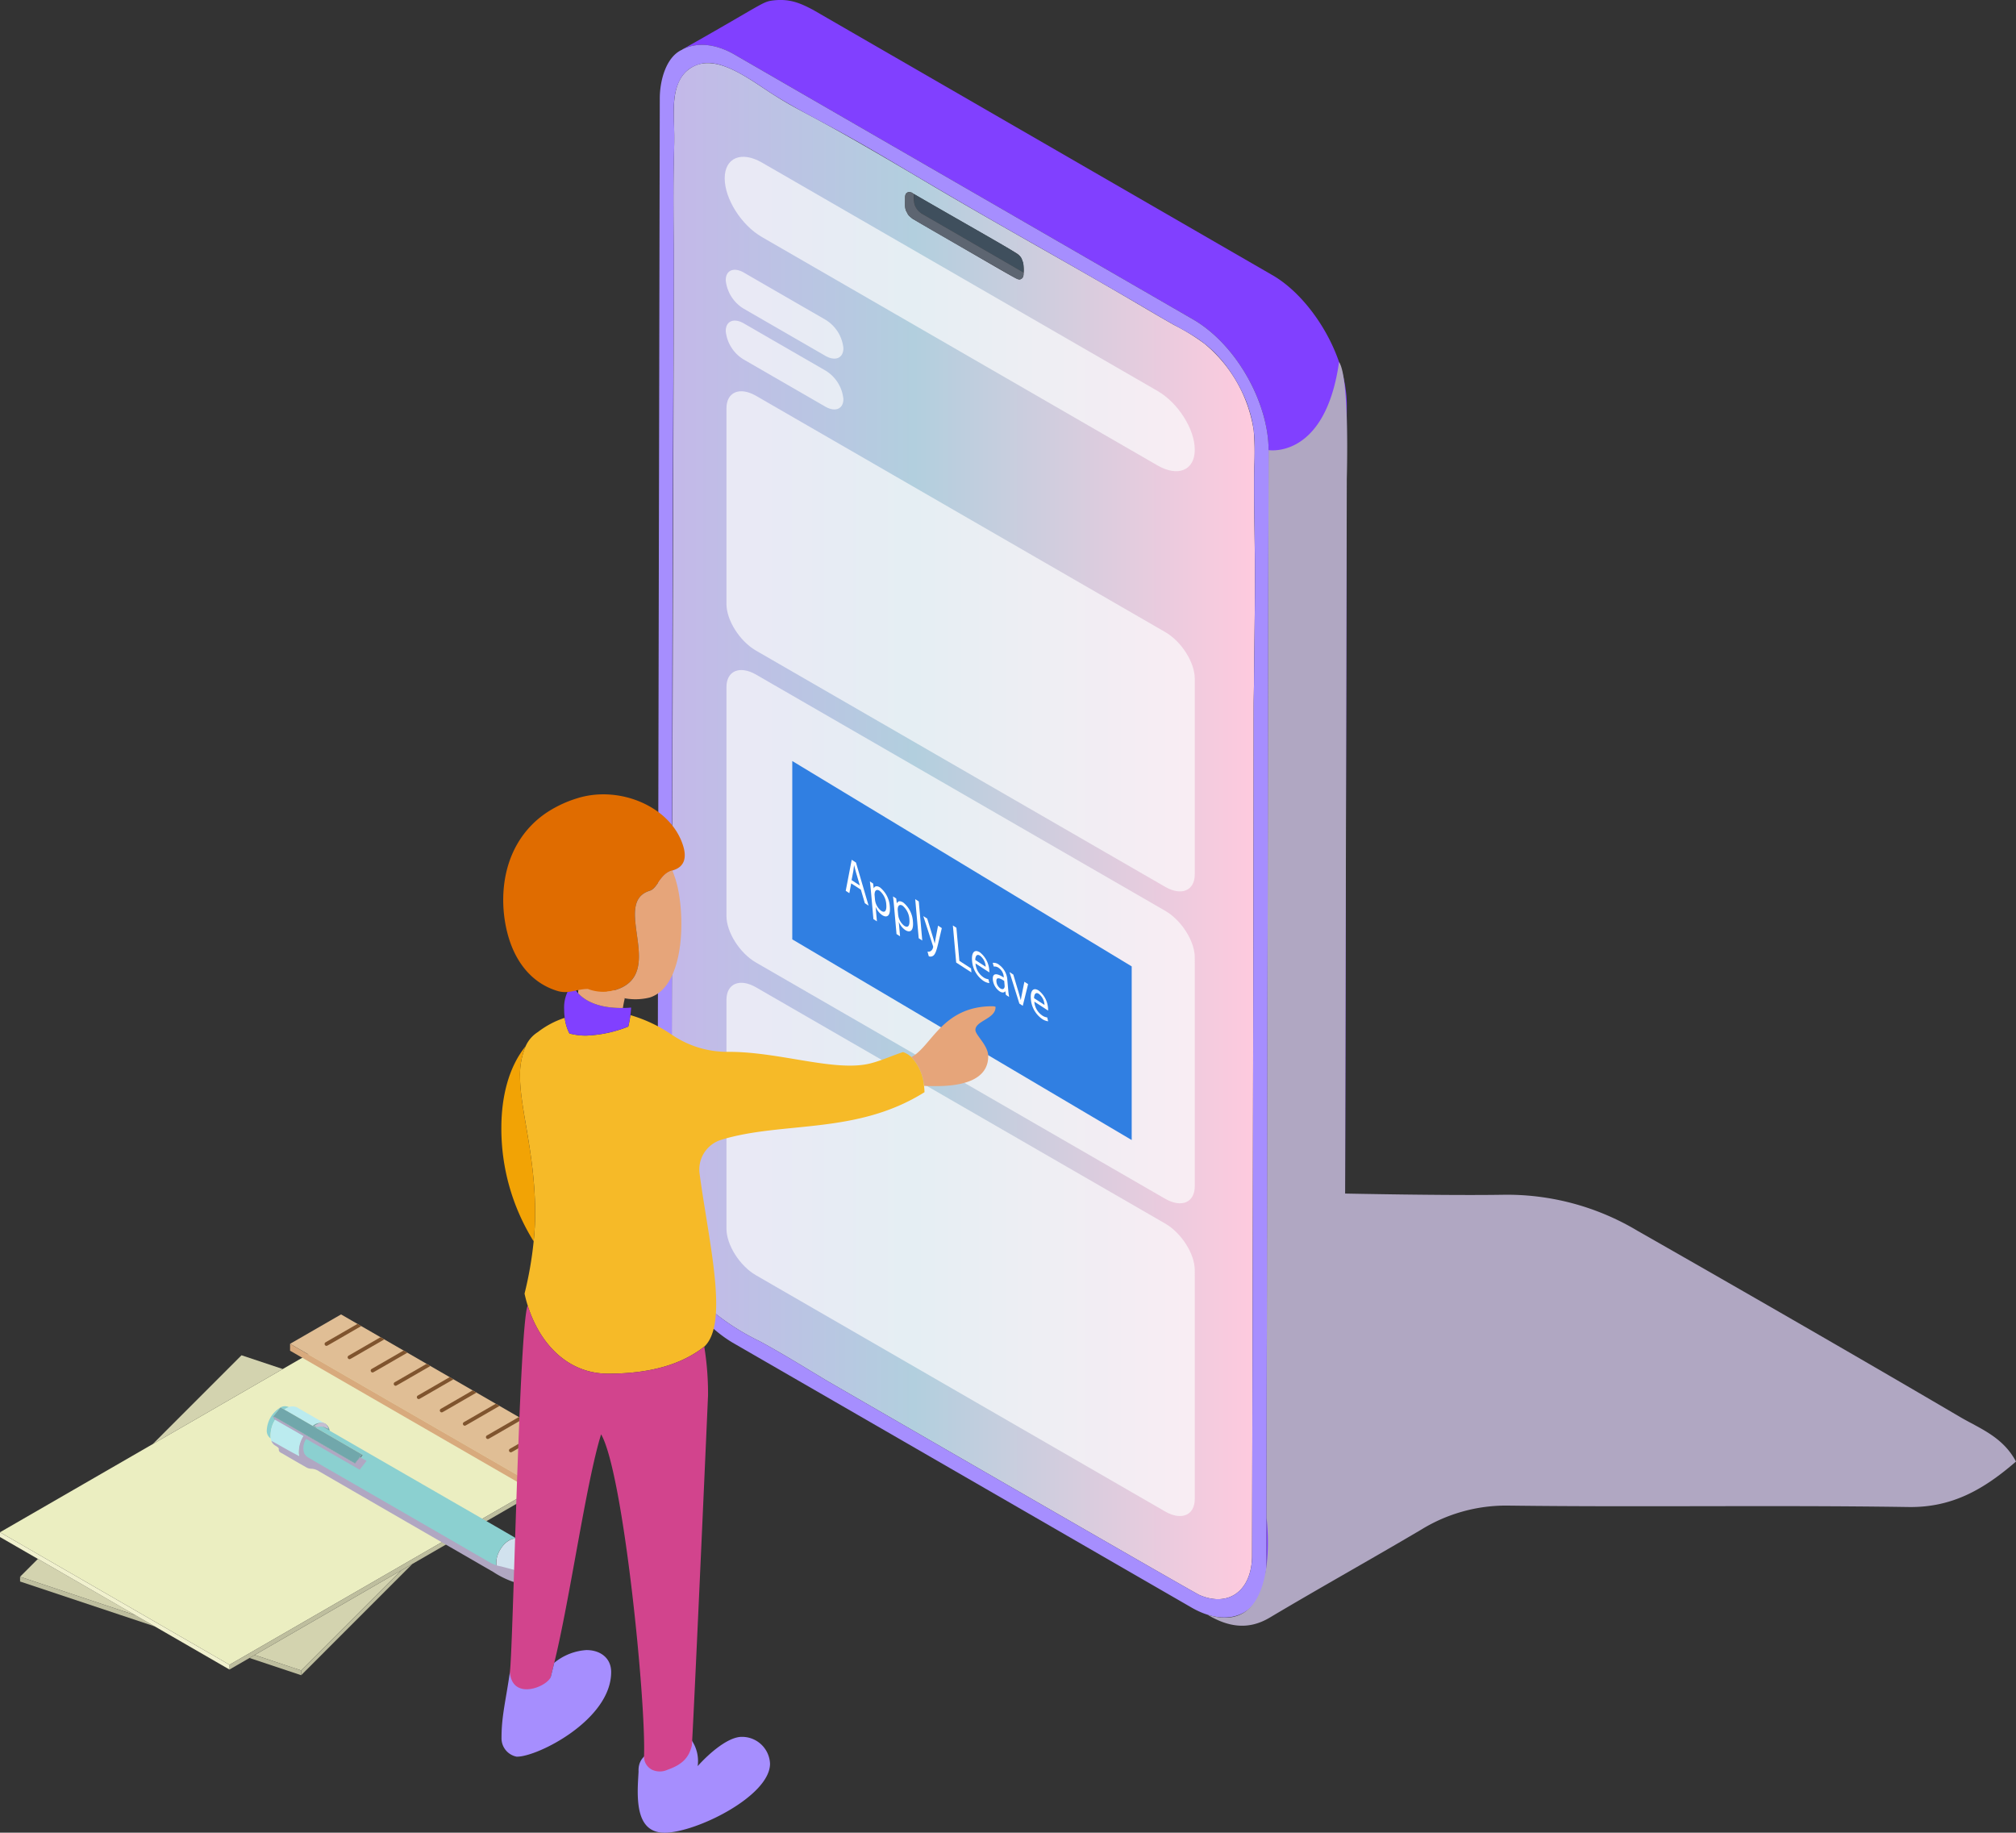 <svg xmlns="http://www.w3.org/2000/svg" xmlns:xlink="http://www.w3.org/1999/xlink" width="321.325" height="292.098" viewBox="0 0 321.325 292.098"><rect x="0" y="0" width="321.325" height="292.098" fill="#333333" stroke="none"/><defs><style>.a{fill:none;}.b{fill:#ebeec1;}.c{fill:#d3d3af;}.d{fill:#bebe9e;}.e{fill:#f1f1ce;}.f{fill:#e0be95;}.g{fill:#c48b5e;}.h{fill:#d8aa7d;}.i{fill:#7f542e;}.j{fill:#8bd0d0;}.k{fill:#655fbf;}.l{fill:#d1e2ee;}.m{fill:#4c6e81;}.n{fill:#bbebef;}.o{fill:#71a7ab;}.p{fill:#5a8694;}.q,.r{mix-blend-mode:multiply;}.af,.q,.r{isolation:isolate;}.r{fill:#b0a7c2;}.s{fill:#c5bed1;}.t{fill:url(#a);}.u{fill:#fcfcfc;opacity:0.69;}.v{fill:#3f4f5d;}.w{fill:#5d6571;}.x{fill:#8140ff;}.y{fill:#a68efe;}.z{fill:#307fe2;}.aa{fill:#e6a57a;}.ab{fill:#f6ba28;}.ac{fill:#d2448d;}.ad{fill:#f2a305;}.ae{fill:#e06c00;}.ag{clip-path:url(#b);}.ah{fill:#fff;}</style><linearGradient id="a" y1="0.5" x2="1" y2="0.5" gradientUnits="objectBoundingBox"><stop offset="0" stop-color="#c4b8e9"/><stop offset="0.417" stop-color="#b2cfde"/><stop offset="1" stop-color="#ffcade"/></linearGradient><clipPath id="b"><path class="a" d="M898.986,222.6l-.731-8.167,32.461,21.08.731,8.167Z" transform="translate(-898.255 -214.437)"/></clipPath></defs><g transform="translate(-745.776 -60.242)"><g transform="translate(745.776 269.737)"><path class="b" d="M832.271,326.017l-49.919,28.818-36.576-21.118c11.913-6.877,43.1-24.88,49.92-28.819C801.162,308.055,810.833,313.643,832.271,326.017Z" transform="translate(-745.776 -298.996)"/><path class="c" d="M815.233,344.538,799.291,360.48l-7.407-2.461Z" transform="translate(-751.29 -303.736)"/><path class="d" d="M800.3,360.34,816.239,344.4l1.788-1.034L800.3,361.1Z" transform="translate(-752.296 -303.596)"/><path class="d" d="M799.178,362.311v.76l-8.236-2.747.828-.474Z" transform="translate(-751.177 -305.568)"/><path class="c" d="M794.15,307.784l-20.72,11.961,14.148-14.154Z" transform="translate(-749.083 -299.079)"/><path class="d" d="M787.32,357.7l49.919-28.818v.76L787.32,358.465Z" transform="translate(-750.744 -301.864)"/><path class="c" d="M767.8,351.429l-18.391-6.13,2.841-2.841Z" transform="translate(-746.21 -303.488)"/><path class="d" d="M749.406,345.684l18.391,6.13,3.1,1.794-21.487-7.164Z" transform="translate(-746.21 -303.873)"/><path class="e" d="M745.776,337.632l36.576,21.118v.761l-36.576-21.119Z" transform="translate(-745.776 -302.91)"/><g transform="translate(46.232)"><path class="f" d="M845.635,320.835l-8.127,4.693-39.219-22.646,8.127-4.688C806.475,298.228,842.059,318.768,845.635,320.835Z" transform="translate(-798.288 -298.194)"/><path class="g" d="M850.962,325l-8.127,4.689V328.6l8.127-4.692Z" transform="translate(-803.615 -301.27)"/><path class="h" d="M837.508,327.255l-39.219-22.641v-1.094l39.219,22.645Z" transform="translate(-798.288 -298.831)"/><g transform="translate(5.508 1.511)"><path class="i" d="M810.381,300.259c-5.783,3.339-5.415,3.15-5.538,3.15a.3.3,0,0,1-.149-.562l5.089-2.937Z" transform="translate(-804.545 -299.91)"/></g><g transform="translate(9.181 3.634)"><path class="i" d="M814.559,302.667c-5.737,3.314-5.42,3.154-5.542,3.154a.3.3,0,0,1-.149-.561l5.085-2.938Z" transform="translate(-808.716 -302.322)"/></g><g transform="translate(12.855 5.754)"><path class="i" d="M818.729,305.079c-5.784,3.338-5.422,3.15-5.539,3.15a.3.3,0,0,1-.151-.561l5.089-2.938Z" transform="translate(-812.889 -304.73)"/></g><g transform="translate(16.529 7.874)"><path class="i" d="M822.9,307.487c-5.8,3.344-5.422,3.149-5.538,3.149a.3.3,0,0,1-.152-.561l5.09-2.937Z" transform="translate(-817.063 -307.138)"/></g><g transform="translate(20.203 9.994)"><path class="i" d="M827.076,309.895c-5.783,3.337-5.419,3.149-5.541,3.149a.3.3,0,0,1-.149-.556l5.09-2.941Z" transform="translate(-821.235 -309.546)"/></g><g transform="translate(23.875 12.118)"><path class="i" d="M831.249,312.3c-5.794,3.345-5.426,3.154-5.542,3.154a.3.3,0,0,1-.152-.561c5.155-2.975,5.054-2.938,5.094-2.938Z" transform="translate(-825.406 -311.958)"/></g><g transform="translate(27.549 14.238)"><path class="i" d="M835.42,314.71c-5.794,3.347-5.423,3.154-5.539,3.154a.3.3,0,0,1-.152-.561l5.09-2.937Z" transform="translate(-829.58 -314.366)"/></g><g transform="translate(31.224 16.358)"><path class="i" d="M839.593,317.123c-5.795,3.344-5.422,3.149-5.538,3.149a.3.3,0,0,1-.152-.561l5.09-2.937Z" transform="translate(-833.753 -316.774)"/></g><g transform="translate(34.897 18.478)"><path class="i" d="M843.767,319.531c-5.736,3.313-5.42,3.154-5.542,3.154a.3.3,0,0,1-.148-.562l5.089-2.941Z" transform="translate(-837.926 -319.182)"/></g><g transform="translate(38.57 20.602)"><path class="i" d="M847.94,321.938c-5.795,3.346-5.426,3.155-5.542,3.155a.3.3,0,0,1-.152-.562l5.093-2.937Z" transform="translate(-842.097 -321.594)"/></g></g><g transform="translate(42.528 14.625)"><path class="j" d="M796.23,315.072a17.812,17.812,0,0,0-1.094,1.413c-.03.034,0,.129.273.511a4.809,4.809,0,0,0-.716,2.971l-.016,0a1.468,1.468,0,0,1-.6-1.321,4.48,4.48,0,0,1,2.143-3.589Z" transform="translate(-794.081 -314.836)"/><path class="k" d="M843.609,343.847q.738.881,1.481,1.764a.211.211,0,0,1-.2.343l-2.306-.408a.432.432,0,0,1-.313-.431,1.531,1.531,0,0,1,.862-1.388A.393.393,0,0,1,843.609,343.847Z" transform="translate(-799.844 -318.261)"/><path class="j" d="M804.845,319.145c34.443,19.888,29.949,17.208,29.592,17.208a1.425,1.425,0,0,0-.651.108l0,0a3.37,3.37,0,0,0-1.378,1.089s-.007,0-.007.009a4.655,4.655,0,0,0-.952,2.077,2.741,2.741,0,0,0-.009.967,1.435,1.435,0,0,0,.19.513,1.034,1.034,0,0,0,.318.336c-31.762-18.334-31.069-17.915-31.057-17.937a1.1,1.1,0,0,1-.358-.451,2.706,2.706,0,0,1-.007-1.8,4.841,4.841,0,0,1,.623-1.314l7.817,4.513,1.135-1.414-.083-.12-7.448-4.3a1.358,1.358,0,0,1,1.316-.044Z" transform="translate(-794.833 -315.24)"/><path class="l" d="M839.443,339.251l0,0,0,.009C839.5,339.345,839.489,339.333,839.443,339.251Zm-2.7,4.8c-.033,0-.066,0-.1,0C836.673,344.047,836.706,344.05,836.739,344.05Zm5.052.909-5.2-.917v0c.026,0,.036.006-.006,0a.932.932,0,0,1-.237-.06.389.389,0,0,0-.04-.015,1,1,0,0,1-.373-.283,1.3,1.3,0,0,1-.093-.13s0,0,0-.007a1.518,1.518,0,0,1-.139-.318,1.752,1.752,0,0,1-.055-.241,3.611,3.611,0,0,1,.3-1.859l0-.009a4.766,4.766,0,0,1,.508-.91c.029-.048.163-.219.166-.221a3.476,3.476,0,0,1,1.436-1.108,1.523,1.523,0,0,1,.663-.085c.011,0,.083.016.085.016a.925.925,0,0,1,.2.069,1.061,1.061,0,0,1,.354.267c.026.034-.264-.311,3.414,4.071a.407.407,0,0,0-.437-.073,1.53,1.53,0,0,0-.862,1.388A.432.432,0,0,0,841.791,344.959Z" transform="translate(-799.049 -317.673)"/><path class="m" d="M810.033,324.96l1.138-1.414.084.119-1.135,1.414Z" transform="translate(-795.989 -315.851)"/><path class="n" d="M799.256,314.995c4.745,2.744,4.54,2.6,4.525,2.625a1.907,1.907,0,0,0-2.016.34q-2.263-1.309-4.531-2.616a3.778,3.778,0,0,1,.464-.283A1.751,1.751,0,0,1,799.256,314.995Z" transform="translate(-794.458 -314.81)"/><path class="o" d="M802.381,318.313a1.907,1.907,0,0,1,2.016-.34,1.466,1.466,0,0,1,.688,1.1c-.024-.013-1.012-.585-1.034-.6a1.4,1.4,0,0,0-1.243.085Z" transform="translate(-795.074 -315.164)"/><path class="o" d="M799.882,322.777a5.16,5.16,0,0,1,.9-2.816v0l.31.179a4.839,4.839,0,0,0-.623,1.314,2.7,2.7,0,0,0,.007,1.8,1.1,1.1,0,0,0,.358.451l0,0,1.074.621a1.472,1.472,0,0,1-1.35-.078A1.674,1.674,0,0,1,799.882,322.777Z" transform="translate(-794.775 -315.422)"/><path class="j" d="M796.532,315.02a1.385,1.385,0,0,1,1.323-.078l0,.01a3.046,3.046,0,0,0-.709.387c-.377-.216-.542-.328-.612-.306Z" transform="translate(-794.374 -314.805)"/><path class="n" d="M795.458,321.313a1.568,1.568,0,0,1-.656-.976,4.8,4.8,0,0,1,.831-3.349l4.53,2.616a5.353,5.353,0,0,0-.9,2.818,1.674,1.674,0,0,0,.669,1.469C799.924,323.913,800.062,323.963,795.458,321.313Z" transform="translate(-794.159 -315.066)"/><path class="m" d="M795.706,316.96c-.034.051-.067.106-.1.161-.086-.123-.172-.243-.256-.366Z" transform="translate(-794.233 -315.039)"/><path class="p" d="M795.269,316.795c-.116-.169.01-.155.188-.05q6.4,3.7,12.8,7.393l.086.12c-6.245-3.6-12.159-7.022-13.015-7.513.084.123.17.243.256.366-.013.025-.029.051-.044.077C795.453,317.058,795.359,316.925,795.269,316.795Z" transform="translate(-794.218 -315.028)"/><g class="q" transform="translate(0.736 1.637)"><path class="r" d="M841.5,345.476c-.326-.1-.651-.192-.976-.291-2.388-.733-4.77-1.485-7.165-2.192a14.484,14.484,0,0,1-3.09-1.543q-13.863-8-27.713-16.009A2.392,2.392,0,0,0,801.2,325a1.666,1.666,0,0,1-.82-.276c-1.24-.7-2.47-1.417-3.7-2.137-.284-.166-.634-.241-.59-.747.017-.192-.365-.418-.615-.569a1.4,1.4,0,0,1-.563-.713c1.533.831,2.985,1.7,4.452,2.44a4.438,4.438,0,0,1,.671-3.2c-1.563-.915-3-1.714-4.531-2.611,0,0-.182-.259-.279-.4-.055-.08-.061-.131.011-.119,1.434.735,3.05,1.738,4.45,2.538s2.7,1.566,4.094,2.371c1.418.816,2.981,1.721,4.442,2.561.273-.3.494-.646.8-.983.332.186.7.388,1.057.587l-1.093,1.41-8.529-4.91a2.562,2.562,0,0,0-.293,2.344,1.666,1.666,0,0,0,.729.688c2.086,1.223,4.186,2.422,6.281,3.631q11.384,6.566,22.758,13.148a5.71,5.71,0,0,0,1.572.512c1.172.3,2.335.623,3.5.939q1.906.516,3.809,1.036a.947.947,0,0,1,.442.17c.79.868,1.561,1.754,2.338,2.633Z" transform="translate(-794.917 -316.665)"/><path class="s" d="M802.614,318.346c1.164-.882,2-.685,2.336.433a4.349,4.349,0,0,1-.457-.167,1.5,1.5,0,0,0-1.156-.148C803.125,318.525,802.857,318.392,802.614,318.346Z" transform="translate(-795.838 -316.8)"/></g><path class="o" d="M795.233,316.482c.38-.471.755-.941,1.135-1.411l-.006-.013a.032.032,0,0,1,.015-.009l.007.013c.083-.026-.467-.318,13.017,7.468l-1.138,1.414C794.854,316.2,795.291,316.423,795.233,316.482Z" transform="translate(-794.219 -314.835)"/></g></g><g transform="translate(850.582 60.242)"><path class="t" d="M867.359,256.724a20.406,20.406,0,0,0,2.194,7.813,23.391,23.391,0,0,0,4.872,6.5,37.988,37.988,0,0,0,6.978,4.346c3.643,1.975,7.023,4.082,10.534,6.188.9.534,58.636,33.88,59.6,34.278,4.777,2.012,8.339-.88,8.339-6.32.378-159.285.173-129.379.307-138.868.044-6.935.219-13.914.131-20.848-.044-4.609-.175-9.173-.087-13.826a42.62,42.62,0,0,0-.088-5.793,22.251,22.251,0,0,0-7.813-13.782,32.832,32.832,0,0,0-4.915-3.029c-2.721-1.535-5.355-3.116-7.988-4.652-9.068-5.3-18.09-10.24-30.109-17.293-21.942-13.056-20.361-11.29-26.071-14.966-3.949-2.551-9.214-6.674-13.079-3.862-2.744,1.96-2.5,6.1-2.414,9.129.144,4.413-.227,3.5-.043,19.663C867.745,108.913,867.242,254.35,867.359,256.724ZM923.45,105.3a.742.742,0,0,1-.044.307c-.044.131-.044.219-.132.263a.34.34,0,0,1-.175.175c-.58.291.425.683-17.337-9.567a1.942,1.942,0,0,1-.307-.264,1.6,1.6,0,0,1-.527-.658c-.45-.676-.351-1.1-.351-2.458,0-.356.059-.644.351-.79a.544.544,0,0,1,.527-.044.475.475,0,0,1,.307.131c2.59,1.553,16.478,9.412,16.811,9.743a2.041,2.041,0,0,1,.7,1.054A4.747,4.747,0,0,1,923.45,105.3Z" transform="translate(-865.12 -61.608)"/><g transform="translate(10.703 24.989)"><g transform="translate(0.165 18.01)"><path class="u" d="M893.034,122.793l-12.99-7.5a5.98,5.98,0,0,1-2.882-4.547h0c0-1.593,1.291-2.138,2.882-1.218l12.99,7.5a5.98,5.98,0,0,1,2.882,4.547h0C895.917,123.168,894.626,123.713,893.034,122.793Z" transform="translate(-877.162 -109.082)"/><path class="u" d="M893.034,131.993l-12.99-7.5a5.979,5.979,0,0,1-2.882-4.547h0c0-1.592,1.291-2.138,2.882-1.218l12.99,7.5a5.98,5.98,0,0,1,2.882,4.547h0C895.917,132.368,894.626,132.913,893.034,131.993Z" transform="translate(-877.162 -110.182)"/></g><path class="u" d="M945.961,137.82l-63.05-36.4c-3.279-1.893-5.937-6.085-5.937-9.364h0c0-3.279,2.658-4.4,5.937-2.509l63.05,36.4c3.279,1.893,5.937,6.085,5.937,9.364h0C951.9,138.589,949.24,139.713,945.961,137.82Z" transform="translate(-876.975 -88.626)"/></g><path class="v" d="M911.231,95.366c17.619,10.163,16.888,9.454,17.292,10.665a.707.707,0,0,1,.132.4,1.2,1.2,0,0,1,.044.394v1.054c-17.958-10.386-16.33-9.395-16.723-9.788a2.556,2.556,0,0,1-.746-1.712Z" transform="translate(-870.369 -64.443)"/><path class="w" d="M910.511,95.061a.475.475,0,0,1,.307.131l.22.132a5.17,5.17,0,0,0,.087,1.623,2.777,2.777,0,0,0,1.141,1.492l16.24,9.393v.263a.746.746,0,0,1-.044.307c-.044.131-.044.219-.132.263a.344.344,0,0,1-.175.175c-.221.111-.14.088-.526.088-.088-.044-.22-.088-.307-.132-16.86-9.729-17.076-9.663-17.337-10.445-.463-.695-.351-1.219-.351-2.458a1.2,1.2,0,0,1,.132-.615A.623.623,0,0,1,910.511,95.061Z" transform="translate(-870.176 -64.4)"/><path class="x" d="M877.732,69c-3.32-1.947-6.289-1.984-8.427-.879,12.985-7.321,12.734-7.606,14.484-7.812,2.591-.3,4.263.392,6.408,1.536l73.033,42.179c6.113,3.428,11.982,12.652,11.982,20.8-.423,189.748-.326,177.926-.526,179.731a8.02,8.02,0,0,1-3.38,5.53c-15.681,8.937-12.059,7.1-11.324,6.364,1.712-1.668,2.37-4.609,2.414-6.979l.351-177.492c0-7.446-5.049-16.745-11.982-20.8Z" transform="translate(-865.355 -60.242)"/><path class="y" d="M950.228,112.15,877.2,69.972c-3.324-1.949-6.292-1.983-8.427-.879a.043.043,0,0,1-.044.044c-2.535,1.127-3.555,4.869-3.555,7.769L864.828,244l-.01-.005v10.4c0,7.38,4.876,16.567,11.938,20.8l73.077,42.179c6.187,3.626,11.876,1.181,12.026-6.935l.351-177.492C962.211,125.545,957.2,116.229,950.228,112.15Zm9.656,58.111c-.128,9.021.069-19.7-.307,138.869,0,5.431-3.554,8.335-8.339,6.32-.938-.386-58.735-33.763-59.6-34.278-3.511-2.107-6.891-4.214-10.534-6.188a37.981,37.981,0,0,1-6.978-4.346,23.376,23.376,0,0,1-4.872-6.5,20.419,20.419,0,0,1-2.194-7.813c-.107-2.205.022-1.26.041-9.072h0c0-103.556.342-138.707.307-146.254-.184-16.16.188-15.25.043-19.663-.07-2.463-.25-5.146.922-7.373a4.819,4.819,0,0,1,3.073-2.5c3.463-1.154,8.448,2.637,11.5,4.608,3.2,2.063,6.672,3.818,10.051,5.662,8.018,4.332,13.512,8.043,32.04,18.522,19.6,11.172,17.2,9.974,22.077,12.728,3.413,1.837,5.665,3.14,8.163,6.32a24.26,24.26,0,0,1,3.424,6.013c1.465,4.029,1.323,6.122,1.229,10.27-.088,4.653.044,9.217.087,13.826C960.1,156.347,959.929,163.326,959.884,170.261Z" transform="translate(-864.818 -61.213)"/><g transform="translate(10.987 106.794)"><path class="u" d="M951.936,263.807c0,2.609-2.114,3.5-4.722,2l-65.2-37.64c-2.607-1.505-4.721-4.84-4.721-7.447V184.269c0-2.607,2.114-3.5,4.722-2l65.2,37.641c2.608,1.506,4.722,4.84,4.722,7.447Z" transform="translate(-877.298 -181.542)"/></g><g transform="translate(10.987 156.64)"><path class="u" d="M951.936,320.424c0,2.608-2.114,3.5-4.722,2l-65.2-37.641c-2.607-1.505-4.721-4.84-4.721-7.447V240.886c0-2.608,2.114-3.5,4.722-2l65.2,37.641c2.608,1.506,4.722,4.84,4.722,7.447Z" transform="translate(-877.298 -238.159)"/></g><g transform="translate(10.987 62.364)"><path class="u" d="M951.936,208.061c0,2.608-2.114,3.5-4.722,1.995l-65.2-37.64c-2.607-1.506-4.721-4.84-4.721-7.447V133.8c0-2.607,2.114-3.5,4.722-1.995l65.2,37.641c2.608,1.505,4.722,4.84,4.722,7.447Z" transform="translate(-877.298 -131.077)"/></g><path class="r" d="M973.885,257.828l.233-118.007s9.033,1.5,11.229-14.041c1.722,2.5,1.236,18.589,1.236,18.589l-.269,113.943s16.431.339,25.072.195a40.475,40.475,0,0,1,21.567,5.762c.09.052,27.655,15.724,51.345,29.636,3.133,1.84,6.823,3.142,8.947,7.119-5.082,4.392-10.118,7.355-17.133,7.249-21.236-.32-42.482.041-63.72-.226a25.794,25.794,0,0,0-13.961,3.838c-8.006,4.73-16.134,9.254-24.125,14.011-3.291,1.958-6.461,1.612-9.92-.455,11.887,3.677,9.409-15.431,9.409-15.431Z" transform="translate(-876.726 -68.08)"/><path class="z" d="M889.207,198.013l54.1,32.732v27.675l-54.1-31.985Z" transform="translate(-867.735 -76.718)"/></g><g transform="translate(825.682 186.847)"><path class="aa" d="M924.184,242.493v.067c0,1.855-3.209,2.16-3.209,3.618,0,.839,2.043,2.451,2.043,4.185,0,3.941-4.413,4.773-8.347,4.773-.647,0-1.28-.018-1.885-.037h0a7.663,7.663,0,0,0-2.017-4.588c3.24-1.713,4.91-8.107,12.913-8.107A1.25,1.25,0,0,1,924.184,242.493Z" transform="translate(-845.413 -208.632)"/><path class="ab" d="M842.773,246.705a14.168,14.168,0,0,1,4.272-2.261,7.592,7.592,0,0,0,.746,2.491,9.9,9.9,0,0,0,2.651.344,20.165,20.165,0,0,0,6.728-1.438,16.051,16.051,0,0,0,.344-1.829,23.308,23.308,0,0,1,6.547,3.084,15.656,15.656,0,0,0,8.95,2.77c8.192-.065,17.121,3.271,22.772,1.836,1.772-.452,3.446-1.232,5.184-1.8a3.661,3.661,0,0,1,1.327.8,7.663,7.663,0,0,1,2.017,4.588,8.728,8.728,0,0,1,.077,1.007c-10.87,6.831-22.627,4.587-32.425,7.594a4.957,4.957,0,0,0-3.421,5.412c1.5,11.1,4.67,23.776.78,27.516a.379.379,0,0,1-.037.029c-3.449,2.724-8.365,4.311-15.323,4.311-6.483,0-10.929-4.827-12.821-10.868v0c-.193-.621-.362-1.253-.5-1.895a58.905,58.905,0,0,0,1.453-8.325c.147-1.456.24-2.967.24-4.441,0-9.384-2.411-16.708-2.411-21.766a11.71,11.71,0,0,1,.89-4.892A5.1,5.1,0,0,1,842.773,246.705Z" transform="translate(-836.941 -208.824)"/><path class="y" d="M877.807,374.67a4.462,4.462,0,0,1,4.508,4.278c0,5.179-11.828,11-16.805,11-3.529,0-4.281-3.078-4.281-6.61,0-1.036.075-2.075.133-3.114-.133-2.609,2.088-2.961,2.185-3.538.719.475-.4,2.433.376,2.433,2.407,0,4.131-2.014,5.7-4.178a5.87,5.87,0,0,1,1.16,4.392C872.773,377.12,875.7,374.67,877.807,374.67Z" transform="translate(-839.489 -224.45)"/><path class="ac" d="M845.156,353.529c-.288,1.167-.55,2.223-.777,3.141a4.686,4.686,0,0,1-1.227,2.181,7.547,7.547,0,0,1-1.242,1.142c-2.058,0-3.838,2.036-3.834-4.953h0c.541-3.784,1.471-55.254,2.846-58.461,1.892,6.04,6.339,10.868,12.821,10.868,6.959,0,11.875-1.587,15.323-4.311l0,0a46.571,46.571,0,0,1,.6,7.772c0,.147-2.088,47.38-2.567,55.76-.441,1.816-1.346,3.017-3.872,3.9a2.943,2.943,0,0,1-2.449.021,2.338,2.338,0,0,1-1.318-2.1c.36-8.533-3.274-45.227-6.836-51.376C850.251,324.69,847.643,343.459,845.156,353.529Z" transform="translate(-836.72 -215.111)"/><path class="x" d="M858.583,242.144c-.025.4-.062.8-.114,1.2a16.048,16.048,0,0,1-.344,1.829,20.163,20.163,0,0,1-6.728,1.438,9.9,9.9,0,0,1-2.651-.344,7.588,7.588,0,0,1-.746-2.491,9.493,9.493,0,0,1-.086-1.29,5.825,5.825,0,0,1,1.275-4.025,5.49,5.49,0,0,0,.952,1.406v0c1.653,1.778,4.333,2.339,6.866,2.339.089,0,.175,0,.264,0C857.716,242.206,858.156,242.185,858.583,242.144Z" transform="translate(-837.897 -208.161)"/><path class="aa" d="M857.866,240.612c-.12.494-.216.991-.292,1.492-.089,0-.175,0-.264,0-2.533,0-5.214-.562-6.866-2.339v0c.025-.731.04-1.461.046-2.2,1.116.283,2.236.151,3.412.531a6.592,6.592,0,0,0,2.764,1.287C857.07,239.789,857.469,240.2,857.866,240.612Z" transform="translate(-838.199 -208.054)"/><path class="y" d="M844.437,363.167c.166-.672.347-1.4.539-2.178a8.954,8.954,0,0,1,5.141-2.03c2.138,0,3.927,1.21,3.927,3.507,0,7.588-11.669,13.482-14.989,13.482h-.086a2.985,2.985,0,0,1-2.4-3.022c0-3.491.695-5.948,1.327-10.425h0C838.338,367.183,844.059,364.691,844.437,363.167Z" transform="translate(-836.539 -222.571)"/><path class="ad" d="M841.926,276.3c0,1.474-.093,2.985-.239,4.441h0a33.938,33.938,0,0,1-5.147-18.072c0-4.966,1.164-9.7,3.869-13.027a11.71,11.71,0,0,0-.89,4.892C839.515,259.595,841.926,266.919,841.926,276.3Z" transform="translate(-836.536 -209.498)"/><path class="ae" d="M865.566,212.286c.5,1.63.356,3.256-1.591,3.851l-.021.006c-.041.012-.082.026-.121.034-1.941.532-2.352,2.846-3.586,3.222-6.265,1.914,2.846,13.279-5.491,15.826a6.746,6.746,0,0,1-4.374-.16c-1.236-.021-2.27.432-3.419.488a4.146,4.146,0,0,1-1.418-.166c-4.045-1.215-6.567-4.48-7.77-8.416-1.335-4.37-1.418-10.3,1.4-15.107a14.97,14.97,0,0,1,4.989-5.142,18.876,18.876,0,0,1,4.62-2.086C855.445,202.6,863.642,205.985,865.566,212.286Z" transform="translate(-836.577 -204.045)"/><path class="aa" d="M866.077,217.825q.312.766.554,1.558c1.556,5.1,1.573,16.938-4.186,18.7a9.488,9.488,0,0,1-5.3-.234l.006.114c-.5-.275-1-.555-1.507-.824a6.646,6.646,0,0,0,1.355-.262c8.337-2.547-.774-13.912,5.491-15.826C863.725,220.671,864.137,218.357,866.077,217.825Z" transform="translate(-838.821 -205.693)"/></g><g transform="translate(880.019 195.997)"><g transform="translate(0 0)"><g class="af"><g class="ag"><g transform="translate(0.558 1.279)"><path class="ah" d="M899.819,219.13l.275-1.433c.051-.3.091-.616.123-.924l.015.009c.093.384.188.773.32,1.225l.58,1.976-1.313-.852m.7-2.8-.681-.442-.953,4.947.578.375.291-1.559,1.545,1,.633,2.16.6.391-2.016-6.875" transform="translate(-898.888 -215.89)"/><path class="ah" d="M905.065,224.5a2.579,2.579,0,0,1-.936-1.457,2.8,2.8,0,0,1-.057-.335l-.065-.731a1.315,1.315,0,0,1,.015-.287c.055-.51.387-.648.775-.4a3.051,3.051,0,0,1,1.075,2.186c.087.974-.2,1.411-.807,1.02m-.148-3.7c-.515-.335-.857-.271-1.044.1l-.01-.006-.09-.747-.515-.335c.051.418.1.862.153,1.408l.411,4.594.559.363-.206-2.3.014.009a2.907,2.907,0,0,0,1.026,1.293c.739.48,1.358.174,1.22-1.352a4.23,4.23,0,0,0-1.52-3.021" transform="translate(-899.411 -216.358)"/><path class="ah" d="M909.251,227.219a2.587,2.587,0,0,1-.936-1.457c-.019-.106-.043-.22-.053-.332l-.065-.731a1.348,1.348,0,0,1,.01-.291c.06-.506.386-.648.775-.4a3.048,3.048,0,0,1,1.074,2.185c.087.974-.2,1.411-.806,1.02m-.149-3.7c-.511-.332-.852-.269-1.039.1l-.015-.01-.09-.746-.51-.332c.046.415.1.858.148,1.4l.411,4.594.564.366-.206-2.3.014.009a2.889,2.889,0,0,0,1.022,1.29c.739.48,1.357.174,1.22-1.352a4.23,4.23,0,0,0-1.52-3.02" transform="translate(-899.912 -216.684)"/><path class="ah" d="M912.033,223.385l-.569-.369.557,6.226.569.369-.557-6.226" transform="translate(-900.392 -216.742)"/><path class="ah" d="M915.88,228l-.6-.391-.4,2.09c-.049.259-.089.537-.125.749l-.01-.006c-.076-.285-.183-.671-.281-.995l-.91-2.959-.623-.4,1.512,4.67a1.464,1.464,0,0,1,.056.223.342.342,0,0,1-.033.153.838.838,0,0,1-.4.553.691.691,0,0,1-.467.05l.2.743a.714.714,0,0,0,.655-.046c.349-.2.563-.769.841-1.958L915.88,228" transform="translate(-900.567 -217.109)"/><path class="ah" d="M918.845,228.147l-.564-.366.529,5.91,2.43,1.578-.057-.638-1.866-1.212-.472-5.271" transform="translate(-901.207 -217.312)"/><path class="ah" d="M922.269,233.834c0-.5.189-1.055.762-.682a2.4,2.4,0,0,1,.9,1.765l-1.667-1.083m.762-1.2c-.914-.593-1.382.051-1.268,1.334a4.249,4.249,0,0,0,1.733,3.14,2.215,2.215,0,0,0,1.021.416l-.147-.616a1.82,1.82,0,0,1-.85-.348,2.9,2.9,0,0,1-1.206-2.172l2.2,1.43c0-.076,0-.185-.012-.342a3.944,3.944,0,0,0-1.472-2.84" transform="translate(-901.622 -217.865)"/><path class="ah" d="M926.687,238.606a1.463,1.463,0,0,1-.6-1.08c-.071-.8.57-.536,1.168-.147l.073.047.066.737a.9.9,0,0,1-.007.232c-.061.295-.287.477-.7.211m-.195-3.765a1.376,1.376,0,0,0-1-.294l.172.589a1.107,1.107,0,0,1,.788.214,1.872,1.872,0,0,1,.8,1.451l.007.086-.021-.014c-1.2-.777-1.815-.652-1.723.369a2.618,2.618,0,0,0,1.066,1.839c.447.29.756.211.906-.007l.019.012.092.562.515.335a9.857,9.857,0,0,1-.139-1.045l-.142-1.586a3.209,3.209,0,0,0-1.346-2.51" transform="translate(-902.07 -218.119)"/><path class="ah" d="M931.5,238.147l-.593-.385-.4,1.991c-.067.322-.129.611-.165.916l-.019-.013c-.1-.393-.214-.8-.35-1.25l-.831-2.789-.608-.394,1.571,5.017.544.354.85-3.447" transform="translate(-902.434 -218.322)"/><path class="ah" d="M932.912,240.746c0-.5.189-1.055.762-.682a2.4,2.4,0,0,1,.9,1.764l-1.667-1.082m.762-1.2c-.914-.593-1.382.05-1.268,1.334a4.249,4.249,0,0,0,1.733,3.14,2.208,2.208,0,0,0,1.021.415l-.147-.615a1.823,1.823,0,0,1-.85-.348,2.9,2.9,0,0,1-1.206-2.172l2.2,1.43c0-.076,0-.185-.012-.342a3.942,3.942,0,0,0-1.472-2.84" transform="translate(-902.894 -218.692)"/></g></g></g></g></g></g></svg>